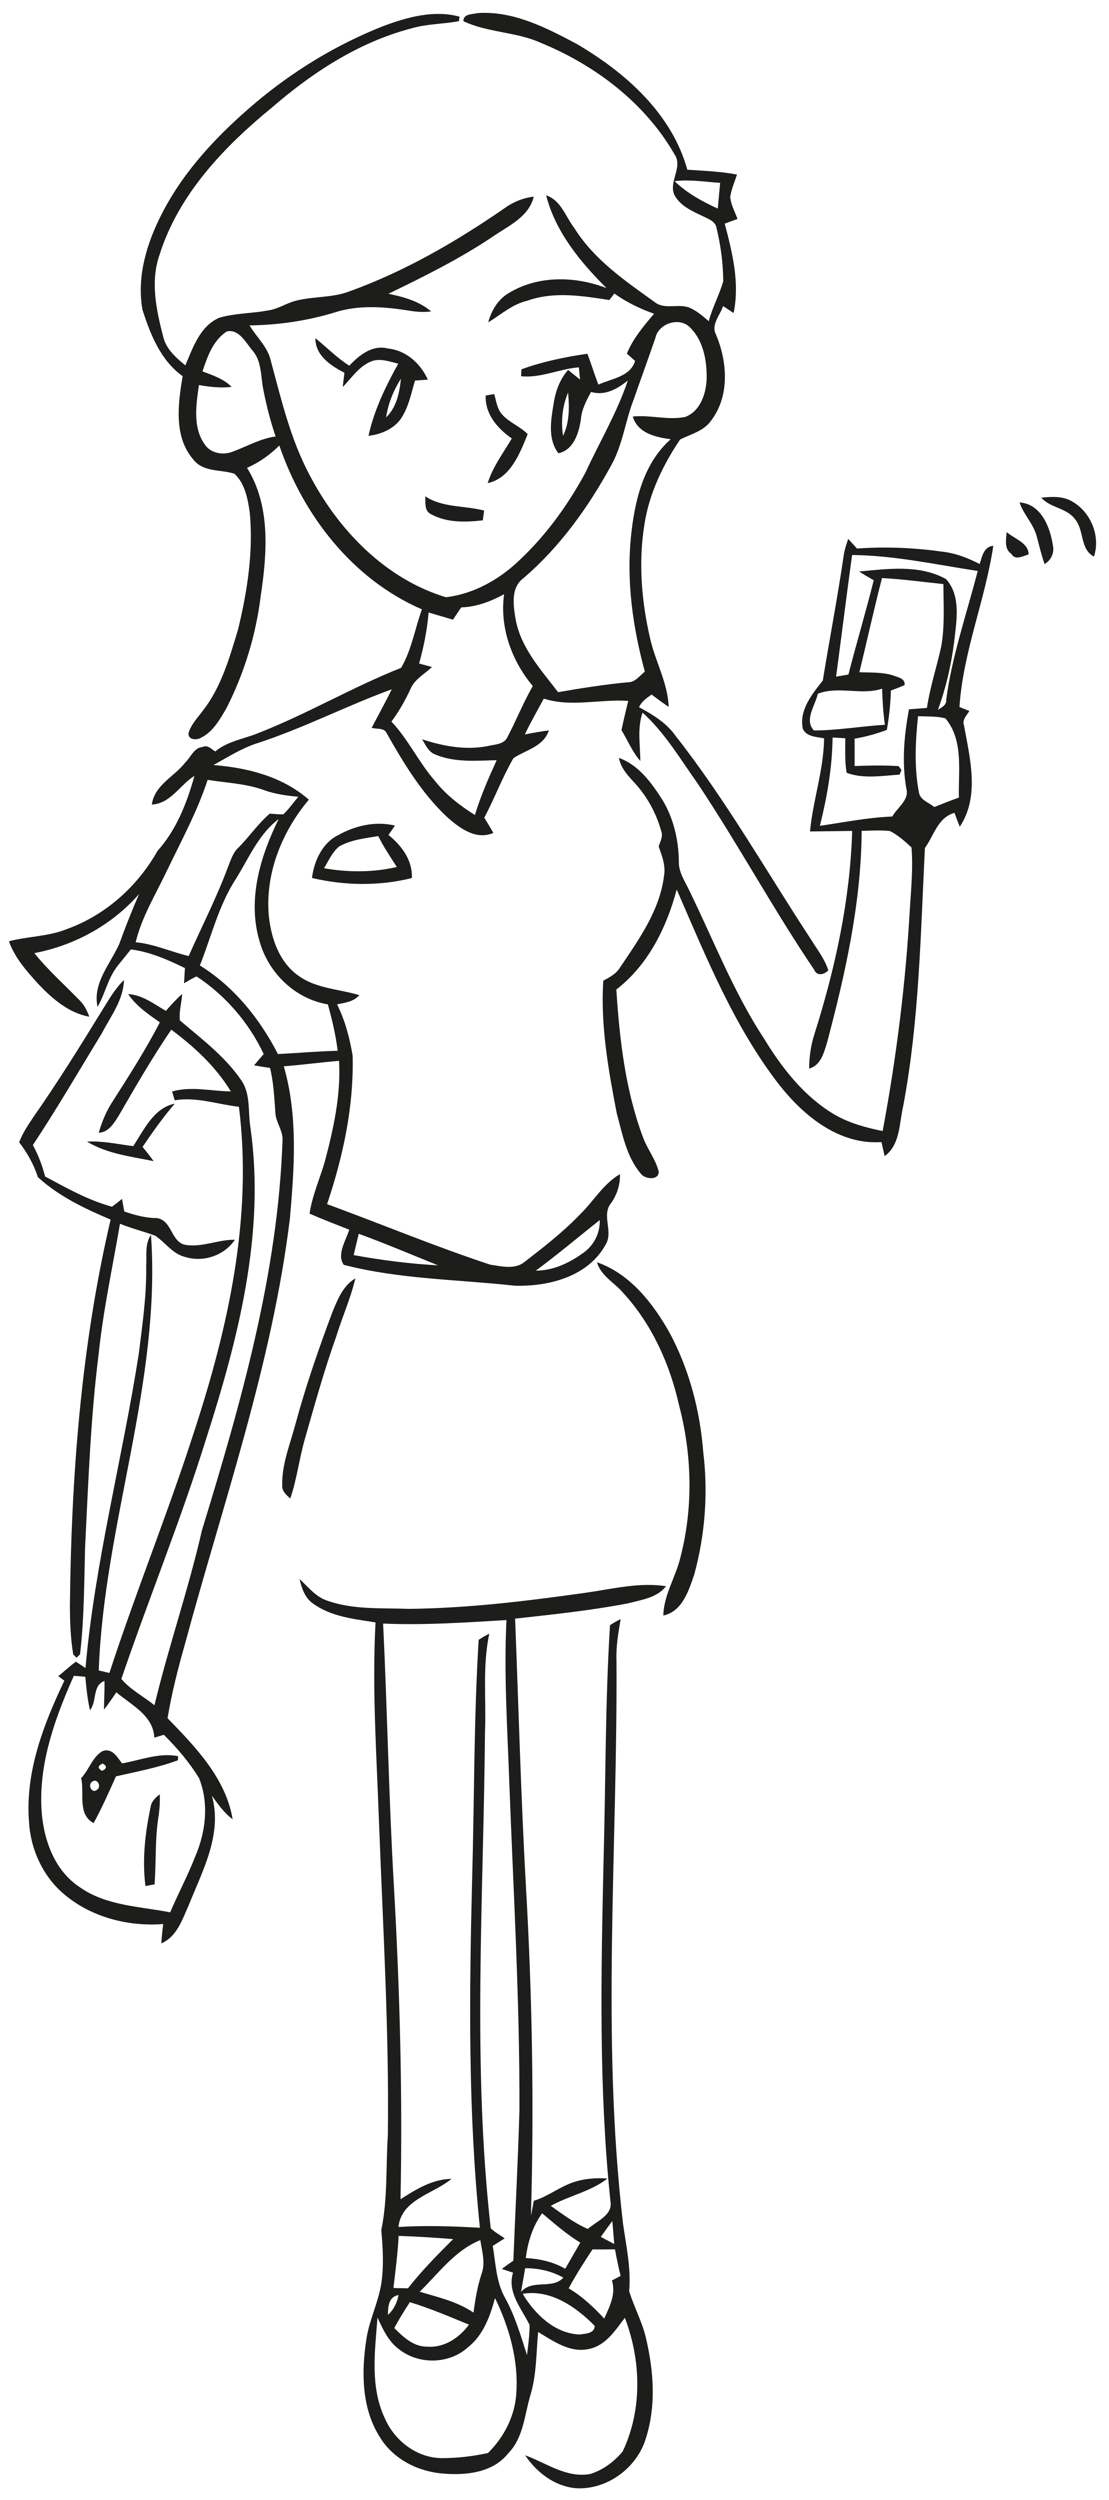 <?xml version="1.0" encoding="UTF-8" ?>
<!DOCTYPE svg PUBLIC "-//W3C//DTD SVG 1.1//EN" "http://www.w3.org/Graphics/SVG/1.1/DTD/svg11.dtd">
<svg width="304pt" height="685pt" viewBox="0 0 304 685" version="1.1" xmlns="http://www.w3.org/2000/svg">
<g id="#1d1d1bfd">
<path fill="#1d1d1b" opacity="1.00" d=" M 105.13 7.12 C 111.71 4.68 119.00 2.65 125.98 4.57 C 125.93 4.88 125.84 5.50 125.80 5.80 C 121.49 6.62 117.03 6.52 112.80 7.77 C 98.41 11.52 85.65 19.85 74.51 29.49 C 61.36 40.25 48.94 53.28 43.73 69.83 C 41.17 77.11 42.85 84.98 44.73 92.21 C 45.50 95.61 48.22 97.99 50.81 100.10 C 52.88 95.26 54.81 89.41 60.01 87.10 C 64.30 85.78 68.87 85.92 73.26 85.09 C 76.14 84.77 78.55 82.99 81.34 82.33 C 86.13 81.18 91.21 81.60 95.86 79.81 C 110.97 74.34 124.98 66.24 138.17 57.14 C 140.56 55.38 143.34 54.22 146.31 53.88 C 144.99 59.49 139.25 61.93 134.95 64.92 C 125.94 70.96 116.22 75.77 106.48 80.49 C 110.64 81.36 114.88 82.49 118.18 85.33 C 116.14 85.60 114.08 85.45 112.06 85.10 C 105.30 84.04 98.23 83.47 91.61 85.65 C 84.09 87.93 76.26 89.05 68.41 89.16 C 70.31 92.37 73.35 94.99 74.21 98.75 C 77.09 109.39 79.61 120.28 84.83 130.08 C 92.72 145.20 105.61 158.61 122.25 163.64 C 129.90 162.72 136.96 158.74 142.46 153.42 C 149.77 146.55 155.71 138.30 160.48 129.49 C 164.36 121.07 169.15 113.08 172.10 104.25 C 169.26 106.57 165.79 108.52 162.02 107.39 C 160.74 109.75 159.45 112.17 159.23 114.91 C 158.69 118.61 157.26 123.32 153.06 124.18 C 150.16 120.39 150.98 115.32 151.70 110.95 C 152.20 107.47 153.35 104.03 155.73 101.36 C 156.82 102.24 157.91 103.12 159.00 104.00 C 158.92 103.16 158.75 101.49 158.67 100.65 C 153.33 101.06 148.26 103.64 142.84 103.09 C 142.87 102.62 142.91 101.67 142.94 101.19 C 148.75 99.06 154.89 97.82 161.01 96.92 C 162.09 99.71 162.95 102.59 164.03 105.38 C 167.62 103.73 172.78 103.24 174.09 98.90 C 173.53 98.40 172.40 97.39 171.84 96.89 C 173.51 92.75 176.45 89.33 179.29 85.96 C 175.44 84.60 171.74 82.81 168.41 80.43 C 168.06 80.88 167.37 81.76 167.03 82.20 C 159.60 81.07 151.82 79.78 144.54 82.40 C 140.45 83.34 137.32 86.22 133.83 88.32 C 134.70 85.12 136.46 82.08 139.38 80.35 C 147.41 75.40 157.67 75.61 166.27 78.94 C 159.07 71.82 152.25 63.50 149.71 53.52 C 153.81 54.87 155.05 59.42 157.47 62.54 C 162.83 71.11 171.28 76.90 179.34 82.68 C 182.22 85.11 186.28 82.87 189.45 84.51 C 191.26 85.37 192.76 86.72 194.28 88.00 C 195.28 84.22 197.20 80.78 198.26 77.04 C 198.21 72.19 197.59 67.31 196.44 62.59 C 196.20 60.65 194.20 60.01 192.70 59.25 C 189.74 57.84 186.35 56.40 184.81 53.30 C 183.29 49.66 187.31 45.69 184.87 42.25 C 176.79 28.17 163.14 17.86 148.28 11.75 C 141.52 8.69 133.71 8.97 127.03 5.81 C 126.94 3.75 129.57 3.92 130.99 3.58 C 140.70 2.93 149.69 7.58 158.02 12.00 C 171.39 19.81 184.15 31.07 188.41 46.50 C 192.96 46.80 197.54 46.98 202.03 47.82 C 201.38 49.87 200.45 51.85 200.17 54.00 C 200.37 56.12 201.45 58.02 202.17 59.99 C 201.00 60.42 199.83 60.85 198.66 61.27 C 200.77 69.25 202.81 77.50 201.10 85.77 C 200.13 85.13 199.17 84.49 198.21 83.86 C 197.43 86.35 194.86 88.89 196.23 91.58 C 199.38 98.96 200.08 108.33 195.07 115.05 C 193.10 118.05 189.46 118.92 186.43 120.42 C 181.71 127.44 177.93 135.28 176.65 143.71 C 174.99 154.02 175.84 164.63 178.18 174.78 C 179.58 181.16 183.05 187.02 183.30 193.67 C 181.69 192.61 180.15 191.45 178.61 190.30 C 177.28 191.25 175.85 192.21 175.17 193.77 C 178.99 195.80 182.75 198.11 185.28 201.73 C 199.11 219.34 210.16 238.90 222.43 257.58 C 224.09 260.26 226.10 262.80 227.05 265.85 C 226.04 267.01 223.95 267.54 223.24 265.79 C 211.99 249.17 202.43 231.46 191.30 214.76 C 186.53 208.05 182.29 200.82 176.14 195.24 C 174.65 199.56 175.50 204.07 175.53 208.51 C 173.32 206.00 172.08 202.87 170.36 200.06 C 170.93 197.37 171.55 194.70 172.21 192.04 C 164.51 191.50 156.56 193.83 149.07 191.42 C 147.31 194.68 145.46 197.89 143.87 201.23 C 146.06 200.81 148.24 200.39 150.45 200.13 C 149.01 204.56 144.19 205.46 140.75 207.72 C 137.71 212.96 135.60 218.69 132.75 224.04 C 133.61 225.42 134.44 226.80 135.25 228.21 C 130.39 230.32 125.80 226.77 122.36 223.68 C 115.54 217.22 110.63 209.07 106.03 200.97 C 105.36 199.31 103.28 199.84 101.89 199.42 C 103.69 195.89 105.66 192.44 107.38 188.86 C 94.97 193.40 83.18 199.51 70.60 203.61 C 66.28 204.97 62.46 207.46 58.52 209.61 C 67.88 210.35 77.44 212.77 84.66 219.10 C 77.27 227.89 72.62 239.40 73.70 251.01 C 74.33 257.10 76.55 263.59 81.73 267.28 C 86.60 270.88 92.90 270.96 98.50 272.66 C 96.96 274.45 94.58 274.75 92.40 275.18 C 94.59 279.58 95.86 284.39 96.66 289.22 C 97.03 303.09 94.06 316.82 89.66 329.92 C 104.58 335.40 119.27 341.52 134.37 346.50 C 137.44 346.97 141.18 347.91 143.81 345.74 C 149.04 341.69 154.28 337.63 158.87 332.86 C 162.65 329.23 165.31 324.39 169.95 321.70 C 170.03 324.53 169.17 327.25 167.57 329.57 C 164.72 332.91 168.27 337.44 165.99 341.05 C 161.20 349.79 150.32 352.58 141.01 352.26 C 125.41 350.54 109.50 350.51 94.23 346.55 C 92.25 343.79 94.78 339.87 95.75 336.93 C 92.10 335.50 88.44 334.10 84.86 332.52 C 85.58 327.58 87.66 323.01 89.04 318.25 C 91.43 309.25 93.46 300.03 92.94 290.65 C 87.88 291.09 82.86 291.76 77.80 292.16 C 81.70 305.67 80.69 319.92 79.48 333.74 C 74.62 373.75 61.10 411.91 50.65 450.64 C 48.76 457.27 47.06 463.96 45.93 470.77 C 53.56 478.61 61.91 487.23 63.77 498.46 C 61.43 496.73 59.76 494.33 58.08 492.00 C 61.03 502.47 55.58 512.41 51.80 521.85 C 50.01 525.81 48.57 530.58 44.23 532.47 C 44.33 530.69 44.51 528.92 44.74 527.17 C 34.99 527.92 24.73 525.23 17.28 518.75 C 11.60 513.83 8.34 506.50 7.94 499.05 C 6.90 485.52 11.91 472.48 17.64 460.49 C 17.22 460.18 16.39 459.56 15.98 459.25 C 17.61 457.95 19.11 456.49 20.81 455.29 C 21.69 455.85 22.56 456.43 23.43 457.02 C 26.02 427.95 33.56 399.64 38.05 370.86 C 39.03 362.93 40.20 354.99 40.07 346.98 C 40.27 344.08 39.63 340.86 41.39 338.32 C 44.23 378.78 28.50 417.53 27.07 457.69 C 27.80 457.86 29.26 458.20 29.99 458.37 C 37.24 436.13 46.09 414.44 53.24 392.17 C 62.58 363.63 69.30 333.41 65.49 303.25 C 59.64 302.58 53.83 300.47 47.89 301.47 C 47.65 300.66 47.41 299.86 47.17 299.06 C 52.45 297.53 57.91 298.97 63.28 299.04 C 59.18 292.27 53.26 286.80 46.95 282.12 C 41.78 289.70 37.19 297.65 32.60 305.60 C 31.29 307.63 29.81 310.30 27.06 310.35 C 27.94 307.35 29.12 304.43 30.85 301.82 C 35.38 294.71 39.95 287.61 43.81 280.11 C 40.63 277.87 37.33 275.65 35.13 272.37 C 39.05 272.59 42.20 275.09 45.47 276.97 C 46.88 275.34 48.34 273.76 49.93 272.31 C 49.82 274.73 49.02 277.15 49.30 279.57 C 55.24 284.64 61.65 289.42 66.11 295.94 C 68.79 299.78 67.93 304.64 68.66 309.01 C 72.77 338.01 65.25 366.99 56.45 394.41 C 49.55 416.56 40.75 438.06 33.27 460.01 C 35.73 462.95 39.35 464.80 42.34 467.22 C 46.20 451.14 51.66 435.50 55.33 419.38 C 66.04 384.40 76.29 348.74 77.46 311.94 C 77.34 309.50 75.67 307.45 75.49 305.02 C 75.18 300.86 75.03 296.67 74.02 292.61 C 72.55 292.39 71.10 292.15 69.64 291.90 C 70.51 290.85 71.40 289.82 72.29 288.80 C 68.24 280.24 61.81 272.72 53.88 267.53 C 52.69 268.06 51.59 268.76 50.45 269.40 C 50.53 268.01 50.61 266.62 50.69 265.24 C 45.97 262.95 41.12 260.80 35.87 260.13 C 34.60 261.75 33.26 263.33 32.00 264.96 C 29.54 268.23 28.77 272.38 26.74 275.89 C 25.32 269.38 30.22 264.15 32.69 258.63 C 34.36 254.02 36.16 249.45 38.13 244.95 C 30.70 253.43 20.46 259.03 9.42 261.15 C 13.18 265.83 17.69 269.81 21.85 274.11 C 23.13 275.33 23.87 276.94 24.49 278.58 C 18.80 277.54 14.30 273.61 10.45 269.55 C 7.28 266.05 4.04 262.42 2.45 257.89 C 7.73 256.53 13.33 256.60 18.43 254.52 C 28.96 250.70 37.71 242.84 43.18 233.13 C 48.36 227.38 51.25 219.95 53.30 212.58 C 49.28 215.08 46.81 220.16 41.62 220.44 C 42.35 215.06 47.79 212.80 50.81 208.89 C 52.33 207.43 53.17 204.84 55.57 204.66 C 56.93 204.00 57.94 205.26 59.01 205.89 C 62.40 203.06 66.89 202.46 70.87 200.83 C 84.22 195.60 96.64 188.26 109.95 182.98 C 112.82 178.12 113.73 172.26 115.66 166.96 C 96.68 158.74 83.15 141.31 76.57 122.06 C 74.01 124.62 71.04 126.72 67.72 128.19 C 74.24 138.62 73.22 151.64 71.47 163.27 C 70.16 173.98 66.96 184.45 62.06 194.06 C 60.29 197.10 58.40 200.51 55.12 202.12 C 53.93 202.83 51.67 202.80 51.65 200.99 C 52.29 198.52 54.19 196.67 55.65 194.66 C 60.67 188.21 62.92 180.20 65.25 172.49 C 67.79 162.03 69.48 151.18 68.46 140.40 C 67.92 136.67 67.15 132.50 64.28 129.81 C 60.56 128.58 55.79 129.45 53.04 125.96 C 47.55 119.70 48.80 110.63 50.06 103.06 C 44.05 98.77 41.24 91.67 39.06 84.91 C 37.40 75.79 40.28 66.43 44.47 58.37 C 50.57 46.50 59.96 36.69 70.07 28.13 C 80.54 19.33 92.39 12.13 105.13 7.12 M 184.92 49.64 C 188.30 52.91 192.50 55.21 196.76 57.15 C 196.97 54.80 197.18 52.45 197.41 50.10 C 193.26 49.84 189.08 49.11 184.92 49.64 M 179.65 92.62 C 177.69 98.31 175.62 103.96 173.64 109.64 C 171.38 115.54 170.65 122.00 167.51 127.56 C 161.23 139.06 153.44 149.90 143.44 158.46 C 139.94 161.05 140.73 165.95 141.34 169.68 C 142.77 177.53 148.31 183.53 152.99 189.65 C 159.28 188.54 165.60 187.57 171.96 186.94 C 174.06 187.04 175.29 185.18 176.76 184.01 C 173.49 171.99 171.70 159.44 172.96 147.00 C 173.96 137.37 176.29 127.04 183.86 120.34 C 179.76 119.82 174.77 118.68 173.46 114.12 C 178.27 113.62 183.11 115.21 187.87 114.23 C 191.92 112.68 193.52 107.96 193.70 103.97 C 193.82 99.00 192.88 93.44 189.22 89.79 C 186.31 86.70 180.50 88.56 179.65 92.62 M 55.51 101.76 C 58.34 102.83 61.31 103.80 63.50 106.00 C 60.50 106.37 57.49 106.01 54.53 105.50 C 53.78 110.88 52.76 117.07 56.14 121.79 C 57.77 124.24 61.14 124.78 63.76 123.76 C 67.68 122.33 71.35 120.15 75.55 119.59 C 74.13 115.41 73.03 111.12 72.19 106.79 C 71.42 103.09 71.82 98.88 69.08 95.89 C 67.30 93.76 65.48 90.10 62.18 90.81 C 58.42 93.22 56.85 97.71 55.51 101.76 M 154.34 119.41 C 156.15 115.73 156.07 111.53 155.73 107.55 C 154.14 111.29 153.75 115.41 154.34 119.41 M 126.42 166.42 C 125.68 167.55 124.92 168.67 124.16 169.78 C 121.93 169.14 119.72 168.47 117.49 167.82 C 117.10 172.56 116.16 177.22 114.89 181.80 C 115.77 182.04 117.53 182.51 118.41 182.75 C 116.45 184.66 113.76 186.00 112.61 188.60 C 111.14 191.81 109.40 194.88 107.30 197.71 C 111.92 202.59 114.75 208.81 119.16 213.87 C 122.18 217.71 126.06 220.72 130.18 223.30 C 131.75 218.14 133.91 213.18 136.15 208.28 C 130.52 208.42 124.55 208.98 119.25 206.69 C 117.42 206.00 116.66 204.08 115.70 202.56 C 121.47 204.44 127.57 205.59 133.63 204.43 C 135.50 203.94 138.12 204.04 139.07 202.01 C 141.52 197.39 143.43 192.50 146.05 187.97 C 140.23 181.02 136.94 171.91 138.18 162.81 C 134.54 164.79 130.61 166.30 126.42 166.42 M 56.92 213.67 C 54.07 222.39 49.65 230.46 45.70 238.69 C 42.66 245.09 38.86 251.22 37.19 258.17 C 42.24 258.63 46.86 260.80 51.72 261.94 C 55.33 253.82 59.40 245.89 62.49 237.55 C 63.26 235.73 63.79 233.69 65.29 232.30 C 68.32 229.30 70.70 225.70 73.96 222.92 C 75.19 223.00 76.43 223.17 77.68 223.12 C 79.19 221.65 80.43 219.92 81.77 218.30 C 78.61 218.02 75.44 217.58 72.44 216.51 C 67.46 214.67 62.11 214.51 56.92 213.67 M 64.70 240.75 C 59.96 248.00 57.96 256.55 54.79 264.53 C 64.13 270.30 71.21 279.11 76.19 288.80 C 81.65 288.52 87.09 288.04 92.56 287.90 C 92.04 283.59 91.03 279.37 89.87 275.19 C 80.84 273.67 73.55 266.55 71.13 257.83 C 67.78 246.49 71.33 234.64 76.39 224.41 C 70.91 228.55 68.23 235.08 64.70 240.75 M 146.88 348.14 C 151.51 348.15 155.83 346.14 159.54 343.52 C 162.65 341.49 164.52 338.02 164.40 334.29 C 158.56 338.90 152.88 343.72 146.88 348.14 M 98.34 338.04 C 97.87 339.99 97.40 341.94 96.96 343.89 C 104.60 345.26 112.30 346.29 120.06 346.68 C 112.83 343.77 105.66 340.72 98.34 338.04 M 20.24 459.15 C 15.22 470.43 10.81 482.51 11.34 495.05 C 11.69 503.34 14.63 512.34 21.89 517.08 C 29.14 522.19 38.26 522.32 46.65 523.96 C 48.85 518.79 51.51 513.83 53.54 508.59 C 56.42 501.87 57.31 494.16 54.59 487.25 C 51.92 482.85 48.55 478.94 44.92 475.31 C 44.05 475.57 43.18 475.83 42.30 476.09 C 42.01 469.98 35.99 467.17 31.89 463.67 C 30.80 465.28 29.72 466.90 28.50 468.42 C 28.52 465.80 28.71 463.18 28.63 460.57 C 25.26 461.79 26.65 466.14 24.66 468.59 C 23.98 465.57 23.66 462.50 23.39 459.43 C 22.34 459.33 21.29 459.23 20.24 459.15 Z" />
<path fill="#1d1d1b" opacity="1.00" d=" M 86.46 92.67 C 89.57 95.16 92.36 98.05 95.74 100.20 C 98.44 97.34 102.03 94.41 106.25 95.47 C 111.28 95.97 115.25 99.54 117.28 104.01 C 116.11 104.11 114.94 104.20 113.76 104.27 C 112.70 107.86 111.99 111.69 109.83 114.82 C 107.78 117.62 104.36 119.02 101.01 119.41 C 102.54 112.40 105.69 105.89 109.16 99.65 C 106.64 99.03 103.86 97.96 101.34 99.20 C 98.22 100.64 96.29 103.65 93.95 106.04 C 94.09 104.73 94.25 103.43 94.42 102.13 C 90.70 100.24 86.39 97.37 86.46 92.67 M 105.83 114.37 C 108.71 111.60 109.51 107.58 109.91 103.77 C 107.84 106.98 106.41 110.59 105.83 114.37 Z" />
<path fill="#1d1d1b" opacity="1.00" d=" M 133.13 108.37 C 133.71 108.27 134.89 108.07 135.47 107.97 C 136.03 109.84 136.24 111.95 137.57 113.48 C 139.55 115.77 142.55 116.80 144.65 118.95 C 142.48 124.25 139.97 130.99 133.68 132.38 C 135.07 127.90 137.95 124.13 140.29 120.13 C 136.35 117.40 132.94 113.46 133.13 108.37 Z" />
<path fill="#1d1d1b" opacity="1.00" d=" M 116.55 135.97 C 121.37 139.17 127.33 138.47 132.71 139.89 C 132.62 140.56 132.44 141.90 132.35 142.57 C 127.58 143.11 122.36 143.27 118.06 140.83 C 116.23 139.91 116.69 137.64 116.55 135.97 Z" />
<path fill="#1d1d1b" opacity="1.00" d=" M 285.44 136.37 C 288.21 136.05 291.20 135.89 293.73 137.30 C 298.94 140.14 301.75 146.81 299.88 152.50 C 296.01 150.51 297.25 145.30 294.71 142.29 C 292.44 139.14 287.96 139.22 285.44 136.37 Z" />
<path fill="#1d1d1b" opacity="1.00" d=" M 279.47 137.66 C 285.33 138.04 287.81 144.31 288.60 149.29 C 289.10 151.40 288.18 153.45 286.34 154.55 C 285.44 152.03 284.87 149.41 284.15 146.83 C 283.23 143.46 280.57 140.96 279.47 137.66 Z" />
<path fill="#1d1d1b" opacity="1.00" d=" M 275.95 145.78 C 278.01 147.63 281.95 148.70 281.97 151.90 C 280.46 152.33 278.31 153.64 277.26 151.79 C 275.21 150.36 275.78 147.90 275.95 145.78 Z" />
<path fill="#1d1d1b" opacity="1.00" d=" M 231.29 152.09 C 231.51 150.57 232.03 149.11 232.51 147.65 C 233.32 148.53 234.12 149.41 234.93 150.30 C 242.91 149.70 250.97 150.09 258.90 151.23 C 262.30 151.69 265.51 152.97 268.55 154.54 C 269.19 152.48 269.65 149.80 272.29 149.53 C 270.08 164.41 264.00 178.57 263.01 193.71 C 263.91 194.07 264.82 194.43 265.73 194.80 C 265.01 196.02 263.68 197.18 264.25 198.74 C 265.90 207.82 268.61 218.22 263.09 226.53 C 262.59 225.26 262.10 223.99 261.64 222.71 C 257.07 224.00 256.03 228.90 253.54 232.34 C 252.35 256.01 251.98 279.87 247.55 303.25 C 246.47 307.88 246.78 313.67 242.50 316.76 C 242.28 315.80 241.85 313.88 241.63 312.92 C 230.09 313.72 220.44 305.86 213.69 297.34 C 201.20 281.28 193.57 262.22 185.50 243.73 C 182.71 254.18 177.68 264.38 168.95 271.12 C 169.84 284.85 171.42 298.74 176.30 311.71 C 177.50 314.90 179.73 317.67 180.57 321.00 C 180.64 323.54 176.64 323.13 175.57 321.46 C 171.69 316.85 170.61 310.66 169.06 305.01 C 166.75 293.06 164.59 280.93 165.37 268.70 C 167.13 267.77 168.96 266.79 170.00 265.02 C 175.17 257.36 180.86 249.40 182.02 239.98 C 182.51 237.18 181.48 234.50 180.55 231.92 C 180.98 230.57 181.82 229.18 181.26 227.74 C 179.88 222.73 177.29 218.05 173.74 214.26 C 171.95 212.34 170.16 210.32 169.65 207.66 C 175.11 209.59 178.69 214.60 181.68 219.31 C 184.67 224.34 186.02 230.19 186.09 236.02 C 185.98 238.97 187.77 241.44 188.96 244.01 C 195.62 257.61 201.09 271.86 209.44 284.57 C 214.37 292.65 220.43 300.44 228.68 305.33 C 232.75 307.73 237.36 308.95 241.95 309.90 C 245.73 289.75 248.27 269.35 249.42 248.88 C 249.77 243.33 250.31 237.75 249.86 232.20 C 248.06 230.51 246.15 228.80 243.93 227.69 C 241.36 227.42 238.77 227.59 236.20 227.65 C 236.08 247.37 231.74 266.71 226.71 285.67 C 225.83 288.47 225.03 291.87 221.80 292.78 C 221.81 289.53 222.28 286.30 223.29 283.21 C 228.98 265.22 233.03 246.59 233.60 227.67 C 229.74 227.70 225.89 227.79 222.04 227.81 C 222.84 219.24 225.79 211.00 225.90 202.31 C 223.86 201.84 221.10 201.94 220.08 199.71 C 218.97 194.59 222.60 190.20 225.55 186.45 C 227.40 175.01 229.62 163.58 231.29 152.09 M 233.58 152.07 C 232.05 163.17 230.68 174.29 229.19 185.39 C 230.31 185.20 231.44 185.01 232.57 184.82 C 234.78 176.18 237.35 167.63 239.51 158.98 C 238.16 158.21 236.81 157.44 235.51 156.59 C 243.37 155.84 252.11 154.64 259.32 158.66 C 263.44 163.19 262.22 169.94 261.60 175.49 C 260.80 181.98 259.36 188.35 257.10 194.49 C 258.14 193.79 259.52 193.21 259.38 191.71 C 260.96 179.67 265.00 168.16 268.01 156.44 C 256.57 154.70 245.22 152.18 233.58 152.07 M 235.57 184.19 C 238.71 184.31 241.95 184.11 244.98 185.11 C 246.25 185.63 248.19 185.90 247.97 187.71 C 246.74 188.27 245.47 188.72 244.21 189.20 C 244.11 192.82 243.74 196.42 243.10 199.99 C 240.23 201.06 237.28 201.88 234.26 202.39 C 234.28 204.88 234.29 207.38 234.27 209.88 C 238.29 209.74 242.32 209.64 246.34 209.91 C 246.54 210.18 246.93 210.73 247.12 211.01 C 246.98 211.32 246.71 211.93 246.58 212.24 C 241.83 212.56 236.55 213.44 232.08 211.74 C 231.53 208.61 231.72 205.42 231.71 202.27 C 230.54 202.20 229.39 202.14 228.23 202.08 C 228.13 210.25 226.74 218.35 224.75 226.26 C 231.35 225.32 237.90 223.97 244.59 223.72 C 245.97 221.20 249.36 219.23 248.43 215.97 C 247.18 208.77 247.84 201.47 249.17 194.34 C 250.80 194.21 252.45 194.09 254.09 193.96 C 254.94 188.24 256.78 182.73 258.02 177.10 C 259.00 171.46 258.63 165.71 258.60 160.03 C 252.99 159.46 247.40 158.67 241.77 158.39 C 239.56 166.95 237.67 175.60 235.57 184.19 M 224.19 190.07 C 223.50 193.25 220.37 197.25 223.11 200.14 C 229.62 200.12 236.07 198.98 242.57 198.58 C 242.09 195.30 241.91 191.99 241.81 188.69 C 236.00 190.60 229.97 187.88 224.19 190.07 M 251.65 196.24 C 250.94 203.17 250.57 210.25 251.90 217.12 C 252.24 219.25 254.66 219.86 256.10 221.12 C 258.34 220.23 260.58 219.34 262.85 218.53 C 262.66 211.28 264.20 202.80 259.14 196.81 C 256.69 196.20 254.14 196.33 251.65 196.24 Z" />
<path fill="#1d1d1b" opacity="1.00" d=" M 92.78 228.78 C 97.45 226.17 102.98 224.93 108.26 226.20 C 107.68 227.06 107.09 227.92 106.49 228.77 C 110.11 231.70 113.10 235.68 112.91 240.57 C 103.95 242.82 94.49 242.66 85.52 240.56 C 86.08 235.92 88.36 230.90 92.78 228.78 M 92.95 231.94 C 91.06 233.49 90.08 235.84 88.83 237.89 C 95.42 239.04 102.23 239.07 108.77 237.54 C 107.00 234.76 105.14 232.04 103.69 229.08 C 100.04 229.68 96.22 230.08 92.95 231.94 Z" />
<path fill="#1d1d1b" opacity="1.00" d=" M 27.93 276.93 C 29.78 274.01 31.47 270.93 33.98 268.51 C 33.86 273.93 30.38 278.38 27.98 283.01 C 21.71 293.28 15.66 303.71 9.01 313.74 C 10.50 316.45 11.59 319.35 12.37 322.35 C 18.27 325.52 24.19 328.85 30.70 330.63 C 31.64 329.94 32.55 329.23 33.44 328.48 C 33.65 329.63 33.86 330.78 34.07 331.94 C 36.95 332.92 39.91 333.74 42.98 333.74 C 47.29 334.34 46.82 340.54 51.03 341.11 C 55.55 341.77 59.87 339.60 64.39 339.68 C 61.42 344.07 55.65 345.97 50.62 344.36 C 47.24 343.49 45.29 340.36 42.50 338.55 C 39.32 337.39 36.02 336.58 32.89 335.29 C 30.87 347.16 28.30 358.95 27.05 370.94 C 24.82 388.57 24.21 406.34 23.32 424.07 C 23.06 433.80 23.09 443.58 21.94 453.27 C 21.70 453.50 21.23 453.97 20.99 454.21 C 20.76 453.99 20.30 453.54 20.07 453.31 C 19.34 448.91 19.18 444.45 19.16 440.00 C 19.53 404.49 22.22 368.81 30.32 334.16 C 23.23 331.14 16.12 327.79 10.39 322.53 C 9.26 319.03 7.48 315.88 5.25 312.97 C 6.16 310.51 7.66 308.32 9.10 306.14 C 15.74 296.64 21.88 286.81 27.93 276.93 Z" />
<path fill="#1d1d1b" opacity="1.00" d=" M 36.52 314.03 C 39.48 309.57 42.12 303.56 47.90 302.39 C 44.70 306.14 41.84 310.15 39.08 314.24 C 40.13 315.51 41.15 316.81 42.12 318.15 C 35.95 316.87 29.30 316.14 23.86 312.79 C 28.12 312.54 32.31 313.50 36.52 314.03 Z" />
<path fill="#1d1d1b" opacity="1.00" d=" M 163.64 345.85 C 172.77 349.01 179.09 357.19 183.65 365.34 C 188.99 375.37 191.91 386.59 192.78 397.90 C 194.14 409.06 193.28 420.51 190.32 431.36 C 188.79 435.83 187.09 441.47 181.82 442.65 C 181.96 436.91 185.28 432.03 186.55 426.56 C 190.06 412.96 189.70 398.46 186.11 384.90 C 183.58 373.66 178.65 362.74 170.79 354.20 C 168.41 351.41 164.72 349.58 163.64 345.85 Z" />
<path fill="#1d1d1b" opacity="1.00" d=" M 90.97 359.89 C 92.43 356.30 93.91 352.34 97.42 350.25 C 96.13 355.69 93.83 360.82 92.18 366.16 C 88.84 375.49 86.21 385.05 83.49 394.57 C 81.99 399.86 81.37 405.36 79.57 410.57 C 78.47 409.61 77.22 408.52 77.36 406.90 C 77.24 401.06 79.58 395.57 81.04 390.00 C 83.81 379.79 87.27 369.80 90.97 359.89 Z" />
<path fill="#1d1d1b" opacity="1.00" d=" M 82.10 432.63 C 84.45 434.77 86.48 437.46 89.60 438.53 C 96.76 441.10 104.51 440.53 111.99 440.81 C 128.23 440.65 144.39 438.67 160.45 436.41 C 167.77 435.39 175.15 433.46 182.58 434.60 C 180.14 437.78 175.89 438.31 172.27 439.28 C 162.01 441.26 151.59 442.34 141.20 443.49 C 142.17 468.01 142.80 492.54 144.18 517.04 C 145.90 547.01 146.43 577.03 145.54 607.04 C 145.83 605.69 146.09 604.33 146.32 602.99 C 150.35 601.78 153.63 598.96 157.65 597.76 C 160.51 596.86 163.55 596.69 166.53 596.89 C 161.93 600.47 156.02 601.58 150.98 604.38 C 154.23 606.67 157.44 609.13 161.13 610.70 C 163.53 608.58 168.05 606.95 167.33 603.10 C 164.11 572.21 164.75 541.10 165.44 510.10 C 166.04 488.50 165.88 466.86 167.21 445.29 C 168.15 444.67 169.12 444.11 170.13 443.62 C 169.50 447.38 168.83 451.15 168.99 454.99 C 169.31 506.39 164.78 557.99 170.78 609.22 C 171.65 615.37 173.02 621.51 172.47 627.76 C 173.81 632.18 176.13 636.28 177.12 640.83 C 179.21 649.72 179.88 659.31 177.03 668.12 C 174.62 676.15 166.46 682.18 158.03 681.76 C 152.16 681.31 147.14 677.49 143.95 672.72 C 149.75 674.82 155.31 679.05 161.81 677.84 C 165.30 676.77 168.40 674.44 170.70 671.65 C 176.12 660.19 175.74 646.76 171.29 635.05 C 168.70 638.45 166.09 642.59 161.59 643.56 C 156.39 644.82 151.73 641.49 147.52 638.94 C 146.96 644.77 147.11 650.75 145.35 656.40 C 143.76 661.81 143.47 668.02 139.26 672.24 C 135.20 677.38 128.05 678.23 121.94 677.77 C 114.93 677.36 107.90 673.94 104.18 667.83 C 99.04 659.80 99.04 649.78 100.47 640.68 C 101.29 635.51 103.72 630.79 104.53 625.63 C 105.25 620.77 104.94 615.84 104.52 610.98 C 106.31 602.43 105.74 593.64 106.32 584.97 C 106.68 556.28 104.95 527.62 103.88 498.96 C 103.23 480.82 101.97 462.67 102.94 444.52 C 97.05 443.59 90.70 442.96 85.76 439.32 C 83.55 437.77 82.71 435.13 82.10 432.63 M 105.02 444.84 C 106.19 468.87 106.58 492.93 107.99 516.95 C 109.60 545.46 110.38 574.02 109.79 602.57 C 114.04 599.85 118.54 597.05 123.77 596.98 C 118.81 601.14 110.06 602.57 109.22 610.17 C 116.66 609.71 124.11 609.96 131.55 610.38 C 128.28 578.68 128.62 546.76 129.42 514.94 C 130.03 493.06 129.87 471.15 131.21 449.30 C 132.15 448.67 133.12 448.11 134.13 447.61 C 132.19 456.63 133.34 465.88 132.94 475.01 C 132.56 520.17 129.44 565.52 134.52 610.53 C 135.66 611.62 137.06 612.38 138.35 613.29 C 137.26 613.98 136.17 614.66 135.07 615.35 C 135.89 620.15 135.99 625.24 138.45 629.59 C 141.18 634.52 142.75 639.94 144.47 645.28 C 144.77 642.53 145.19 639.78 145.17 637.02 C 142.96 632.50 138.97 628.12 140.63 622.68 C 139.86 622.43 138.32 621.92 137.55 621.67 C 138.59 620.88 139.64 620.13 140.72 619.40 C 141.26 605.60 142.01 591.80 142.39 578.00 C 142.48 548.30 140.75 518.64 139.63 488.97 C 139.11 473.95 138.09 458.91 138.83 443.88 C 127.57 444.55 116.30 445.34 105.02 444.84 M 144.13 618.68 C 147.91 618.88 151.65 619.71 154.94 621.62 C 156.29 619.22 157.69 616.85 159.07 614.46 C 155.30 612.16 151.98 609.24 148.61 606.41 C 146.00 610.02 144.68 614.30 144.13 618.68 M 164.69 612.88 C 165.91 613.53 167.14 614.18 168.37 614.84 C 168.21 612.72 168.04 610.63 167.85 608.53 C 166.78 609.97 165.73 611.42 164.69 612.88 M 109.27 612.61 C 109.05 617.39 108.40 622.14 107.85 626.89 C 109.17 626.92 110.50 626.94 111.82 626.98 C 115.59 622.16 119.90 617.80 124.22 613.49 C 119.24 613.09 114.26 612.78 109.27 612.61 M 115.05 627.91 C 120.11 629.42 125.38 630.61 129.80 633.63 C 130.27 630.04 130.86 626.46 132.00 623.02 C 133.13 620.01 132.12 616.79 131.66 613.77 C 124.75 616.53 120.22 622.86 115.05 627.91 M 162.41 616.32 C 160.12 619.80 157.85 623.31 155.89 626.99 C 159.60 629.17 162.72 632.13 165.63 635.26 C 167.11 631.97 168.90 628.53 167.74 624.83 C 168.34 624.52 169.53 623.89 170.12 623.57 C 169.52 621.16 169.02 618.73 168.58 616.29 C 166.52 616.33 164.47 616.33 162.41 616.32 M 143.96 621.47 C 143.59 623.63 143.21 625.80 142.83 627.97 C 145.94 624.35 151.38 627.39 154.42 624.05 C 151.22 622.25 147.61 621.45 143.96 621.47 M 106.35 634.25 C 107.94 632.82 108.86 630.89 109.25 628.82 C 106.50 629.29 106.36 631.99 106.35 634.25 M 143.27 628.47 C 146.62 634.07 152.05 639.37 158.92 639.63 C 160.45 639.40 163.07 639.34 163.00 637.24 C 157.86 632.04 150.97 627.23 143.27 628.47 M 135.69 629.65 C 134.35 634.68 132.44 639.89 128.20 643.20 C 123.05 647.81 114.75 647.93 109.37 643.66 C 106.46 641.53 104.94 638.17 103.48 634.99 C 102.78 644.13 101.41 653.91 105.46 662.52 C 108.09 668.65 114.16 673.39 120.97 673.50 C 125.26 673.52 129.57 673.01 133.76 672.10 C 138.09 667.86 141.12 662.03 141.52 655.89 C 142.19 646.82 139.64 637.75 135.69 629.65 M 112.35 630.77 C 110.85 633.08 109.39 635.42 108.08 637.85 C 110.52 640.32 113.35 642.99 117.08 642.96 C 121.75 643.33 125.89 640.55 128.56 636.93 C 123.21 634.74 117.89 632.45 112.35 630.77 Z" />
<path fill="#1d1d1b" opacity="1.00" d=" M 22.25 487.18 C 24.44 484.88 25.33 481.33 28.17 479.75 C 30.79 478.90 32.14 481.41 33.45 483.15 C 38.50 482.26 43.66 480.15 48.82 481.17 C 48.81 481.45 48.79 482.01 48.77 482.29 C 43.28 484.33 37.50 485.40 31.79 486.70 C 29.86 491.02 27.94 495.36 25.66 499.52 C 21.15 497.05 23.20 491.32 22.25 487.18 M 28.13 483.18 C 26.77 483.83 26.72 484.50 27.99 485.20 C 29.34 484.53 29.39 483.86 28.13 483.18 M 25.25 488.18 C 23.96 489.01 25.19 491.56 26.58 490.39 C 27.94 489.53 26.67 487.04 25.25 488.18 Z" />
<path fill="#1d1d1b" opacity="1.00" d=" M 41.27 495.20 C 41.45 493.62 42.61 492.52 43.80 491.62 C 43.88 493.77 43.74 495.94 43.40 498.08 C 42.45 504.11 42.84 510.23 42.37 516.30 C 41.74 516.41 40.50 516.64 39.87 516.75 C 38.95 509.56 39.77 502.25 41.27 495.20 Z" />
</g>
</svg>
